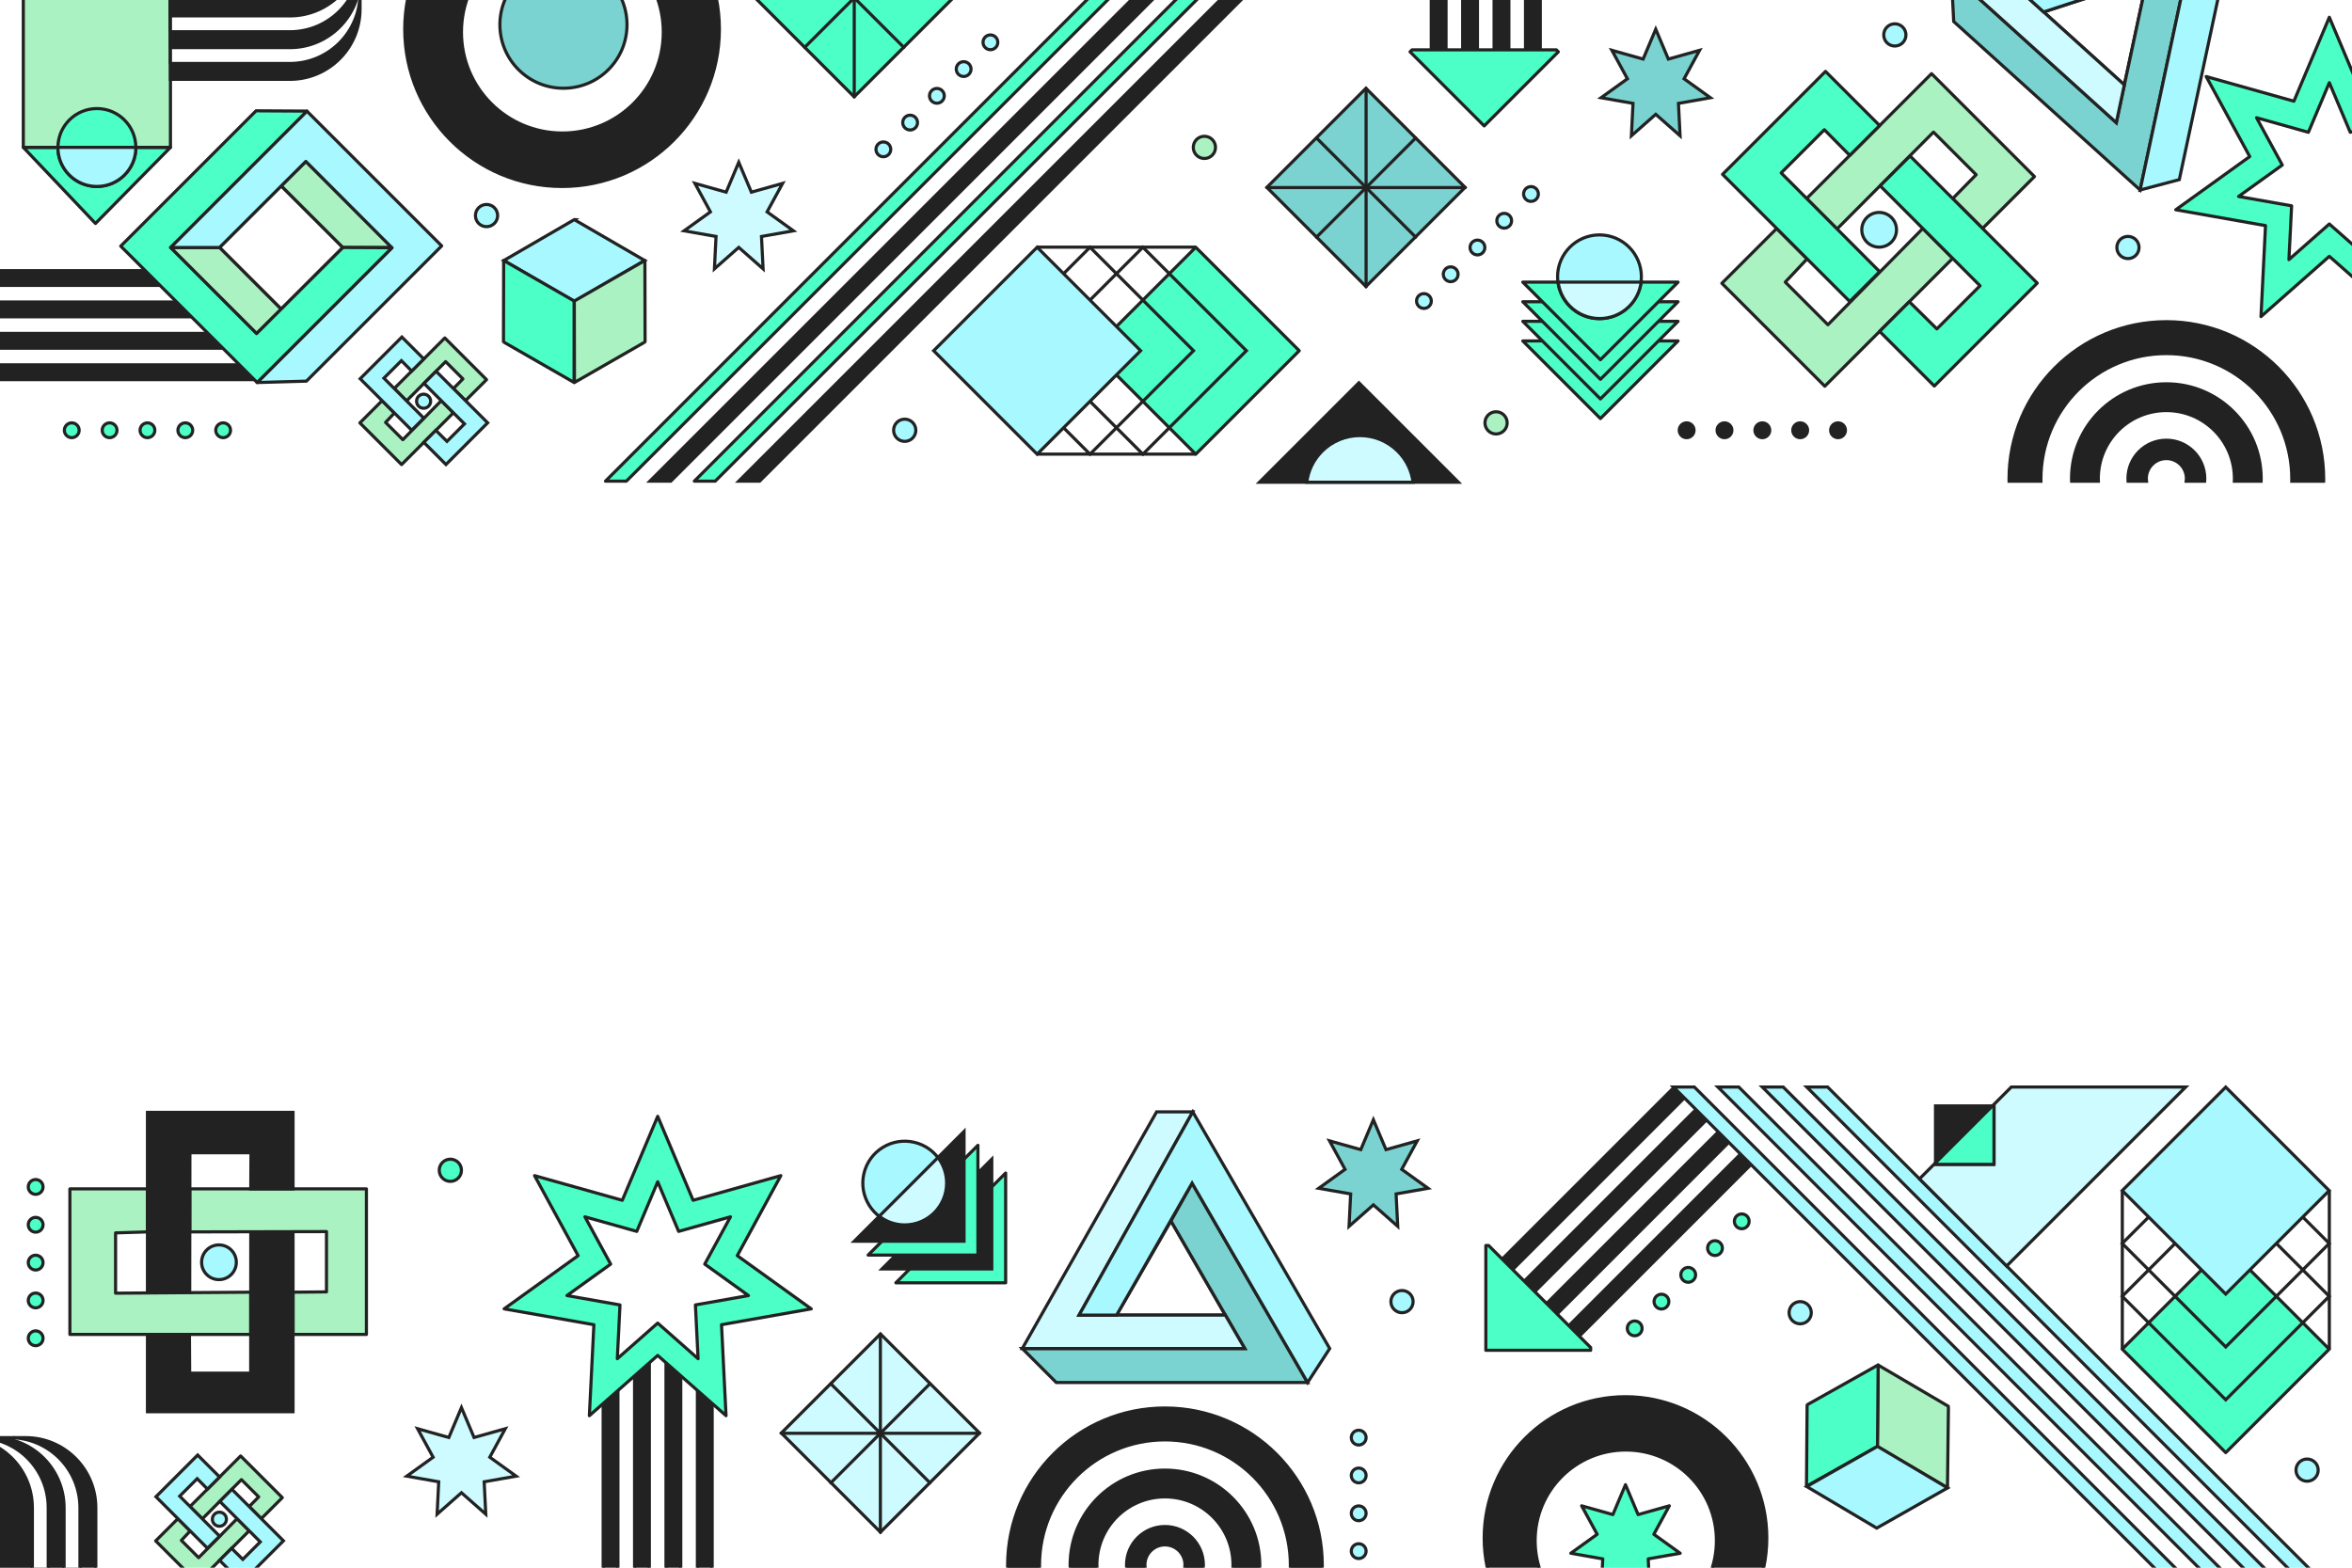 <?xml version="1.0" encoding="utf-8"?>
<!-- Generator: Adobe Illustrator 27.5.0, SVG Export Plug-In . SVG Version: 6.00 Build 0)  -->
<svg version="1.1" xmlns="http://www.w3.org/2000/svg" xmlns:xlink="http://www.w3.org/1999/xlink" x="0px" y="0px"
	 viewBox="0 0 750 500" style="enable-background:new 0 0 750 500;" xml:space="preserve">
<g id="BACKGROUND">
	<rect style="fill:#FFFFFF;" width="750" height="500"/>
</g>
<g id="OBJECTS">
	<g>
		<defs>
			<rect id="SVGID_1_" width="750" height="500"/>
		</defs>
		<clipPath id="SVGID_00000054987651415706303750000013596369586728218528_">
			<use xlink:href="#SVGID_1_"  style="overflow:visible;"/>
		</clipPath>
		<g style="clip-path:url(#SVGID_00000054987651415706303750000013596369586728218528_);">
			<g>
				<g>
					<polygon style="fill:#222222;stroke:#222222;stroke-miterlimit:10;" points="71.034,86.311 -107.085,86.311 -111.795,91.021 
						66.324,91.021 					"/>
					<polygon style="fill:#222222;stroke:#222222;stroke-miterlimit:10;" points="76.495,96.328 -117.102,96.328 -121.812,101.038 
						78.027,101.038 					"/>
					<polygon style="fill:#222222;stroke:#222222;stroke-miterlimit:10;" points="106.328,106.345 -127.119,106.345 
						-131.829,111.055 101.618,111.055 					"/>
					<polygon style="fill:#222222;stroke:#222222;stroke-miterlimit:10;" points="98.43,116.363 -137.137,116.363 -141.846,121.073 
						93.72,121.073 					"/>
				</g>
				<g>
					
						<rect x="75.758" y="65.026" transform="matrix(0.707 0.707 -0.707 0.707 82.081 -40.286)" style="fill:none;stroke:#222222;stroke-linecap:round;stroke-linejoin:round;stroke-miterlimit:10;" width="27.824" height="27.824"/>
					<polygon style="fill:#ABF2C3;stroke:#222222;stroke-linecap:round;stroke-linejoin:round;stroke-miterlimit:10;" points="
						109.345,78.938 124.985,78.938 97.525,51.477 89.67,59.263 					"/>
					<polygon style="fill:#ABF2C3;stroke:#222222;stroke-linecap:round;stroke-linejoin:round;stroke-miterlimit:10;" points="
						69.995,78.938 54.354,78.938 81.815,106.398 89.67,98.613 					"/>
					<polygon style="fill:#A8F8FF;stroke:#222222;stroke-linecap:round;stroke-linejoin:round;stroke-miterlimit:10;" points="
						54.354,78.938 97.857,35.435 140.846,78.424 97.707,121.563 81.996,122.002 124.985,79.013 97.525,51.477 69.995,78.938 					
						"/>
					<polygon style="fill:#4BFFC6;stroke:#222222;stroke-linecap:round;stroke-linejoin:round;stroke-miterlimit:10;" points="
						124.985,79.013 81.996,122.002 38.493,78.499 81.648,35.343 97.857,35.435 54.354,78.938 81.815,106.398 109.345,78.938 					
						"/>
				</g>
				<polygon style="fill:#ABF2C3;stroke:#222222;stroke-linecap:round;stroke-linejoin:round;stroke-miterlimit:10;" points="
					613.144,72.865 582.881,103.571 569.282,89.972 576.248,82.564 566.549,72.865 549.061,90.353 581.885,123.177 622.671,82.392 
									"/>
				<polygon style="fill:#ABF2C3;stroke:#222222;stroke-linecap:round;stroke-linejoin:round;stroke-miterlimit:10;" points="
					585.781,73.032 576.081,63.332 615.922,23.492 648.746,56.316 632.197,72.865 622.671,63.339 630.143,55.723 616.545,42.125 
									"/>
				<polygon style="fill:#4BFFC6;stroke:#222222;stroke-linecap:round;stroke-linejoin:round;stroke-miterlimit:10;" points="
					609.072,49.74 599.546,59.266 631.384,91.139 617.619,104.904 608.837,96.225 599.373,105.689 616.806,123.123 649.63,90.298 
									"/>
				<polygon style="fill:#4BFFC6;stroke:#222222;stroke-linecap:round;stroke-linejoin:round;stroke-miterlimit:10;" points="
					589.846,96.163 599.373,86.636 567.973,55.147 581.744,41.376 589.846,49.567 599.373,40.041 582.112,22.78 549.288,55.604 				
					"/>
				<path style="fill:#A8F8FF;stroke:#222222;stroke-miterlimit:10;" d="M183.124,70.049c0.09,0.052,0.18,0.105,0.18,0.105
					s20.473,11.88,22.284,12.931c-1.811,1.049-22.284,12.929-22.284,12.929s-0.09,0.052-0.181,0.105
					c-0.09-0.052-0.18-0.105-0.18-0.105s-20.473-11.88-22.284-12.929c1.811-1.051,22.284-12.931,22.284-12.931
					S183.034,70.102,183.124,70.049z"/>
				<path style="fill:#4BFFC6;stroke:#222222;stroke-linecap:round;stroke-linejoin:round;stroke-miterlimit:10;" d="
					M160.548,109.056c0.09,0.052,0.181,0.104,0.181,0.104s20.525,11.79,22.34,12.833c0.003-2.093,0.055-25.763,0.055-25.763
					s0-0.104,0-0.209c-0.09-0.052-0.181-0.104-0.181-0.104s-20.525-11.79-22.339-12.834c-0.005,2.093-0.056,25.764-0.056,25.764
					S160.548,108.952,160.548,109.056z"/>
				<path style="fill:#ABF2C3;stroke:#222222;stroke-linecap:round;stroke-linejoin:round;stroke-miterlimit:10;" d="
					M205.701,109.056c-0.09,0.052-0.181,0.104-0.181,0.104s-20.525,11.79-22.34,12.833c-0.003-2.093-0.055-25.763-0.055-25.763
					s0-0.104-0.001-0.209c0.09-0.052,0.181-0.104,0.181-0.104s20.525-11.79,22.339-12.834c0.005,2.093,0.056,25.764,0.056,25.764
					S205.7,108.952,205.701,109.056z"/>
				<circle style="fill:#A8F8FF;stroke:#222222;stroke-miterlimit:10;" cx="599.22" cy="73.289" r="5.537"/>
				<g>
					<polygon style="fill:#ABF2C3;stroke:#222222;stroke-linecap:round;stroke-linejoin:round;stroke-miterlimit:10;" points="
						140.719,127.79 128.458,140.23 122.949,134.721 125.771,131.72 121.842,127.79 114.757,134.875 128.055,148.173 
						144.579,131.65 					"/>
					<polygon style="fill:#ABF2C3;stroke:#222222;stroke-linecap:round;stroke-linejoin:round;stroke-miterlimit:10;" points="
						129.633,127.858 125.704,123.928 141.845,107.787 155.143,121.086 148.438,127.79 144.579,123.931 147.606,120.845 
						142.097,115.336 					"/>
					<polygon style="fill:#A8F8FF;stroke:#222222;stroke-miterlimit:10;" points="139.07,118.421 135.21,122.281 148.109,135.193 
						142.532,140.77 138.974,137.254 135.14,141.088 142.203,148.151 155.501,134.853 					"/>
					<polygon style="fill:#A8F8FF;stroke:#222222;stroke-miterlimit:10;" points="131.281,137.229 135.14,133.369 122.419,120.612 
						127.998,115.033 131.281,118.352 135.14,114.492 128.147,107.499 114.849,120.797 					"/>
					<path style="fill:#A8F8FF;stroke:#222222;stroke-miterlimit:10;" d="M137.321,127.962c0,1.239-1.004,2.243-2.243,2.243
						c-1.239,0-2.243-1.004-2.243-2.243c0-1.239,1.004-2.243,2.243-2.243C136.317,125.719,137.321,126.723,137.321,127.962z"/>
				</g>
				<path style="fill:#222222;stroke:#222222;stroke-miterlimit:10;" d="M229.393,9.308c0,27.705-22.459,50.164-50.164,50.164
					c-27.705,0-50.164-22.459-50.164-50.164c0-27.705,22.459-50.164,50.164-50.164C206.934-40.856,229.393-18.397,229.393,9.308z
					 M179.328-21.935c-17.774,0-32.183,14.409-32.183,32.183s14.409,32.183,32.183,32.183s32.183-14.409,32.183-32.183
					S197.102-21.935,179.328-21.935z"/>
				<g>
					<path style="fill:#222222;stroke:#222222;stroke-miterlimit:10;" d="M650.819,153.48c-0.004-0.238-0.018-0.473-0.018-0.712
						c0-22.093,17.91-40.002,40.002-40.002c22.093,0,40.002,17.91,40.002,40.002c0,0.239-0.014,0.474-0.018,0.712h10.161
						c0.003-0.238,0.018-0.473,0.018-0.712c0-27.705-22.459-50.164-50.164-50.164c-27.705,0-50.164,22.459-50.164,50.164
						c0,0.239,0.015,0.474,0.018,0.712H650.819z"/>
					<path style="fill:#222222;stroke:#222222;stroke-miterlimit:10;" d="M669.118,153.48c-0.011-0.276-0.021-0.553-0.021-0.831
						c0-11.988,9.719-21.707,21.707-21.707c11.989,0,21.707,9.719,21.707,21.707c0,0.279-0.011,0.555-0.021,0.831h8.529
						c0.008-0.277,0.021-0.553,0.021-0.831c0-16.699-13.537-30.235-30.236-30.235c-16.699,0-30.235,13.537-30.235,30.235
						c0,0.279,0.013,0.554,0.021,0.831H669.118z"/>
					<path style="fill:#222222;stroke:#222222;stroke-miterlimit:10;" d="M684.468,153.48c-0.035-0.273-0.06-0.549-0.06-0.831
						c0-3.532,2.864-6.396,6.396-6.396c3.532,0,6.396,2.864,6.396,6.396c0,0.283-0.025,0.559-0.06,0.831h5.87
						c0.019-0.276,0.042-0.551,0.042-0.831c0-6.764-5.483-12.247-12.247-12.247c-6.764,0-12.247,5.483-12.247,12.247
						c0,0.281,0.023,0.555,0.042,0.831H684.468z"/>
				</g>
				<polygon style="fill:#CEFBFF;stroke:#222222;stroke-miterlimit:10;" points="235.573,51.754 239.595,61.287 249.555,58.487 
					244.609,67.575 253.008,73.617 242.819,75.416 243.333,85.75 235.573,78.906 227.814,85.75 228.327,75.416 218.138,73.617 
					226.537,67.575 221.591,58.487 231.552,61.287 				"/>
				<polygon style="fill:#7AD3D0;stroke:#222222;stroke-miterlimit:10;" points="527.978,9.308 531.999,18.841 541.96,16.041 
					537.014,25.129 545.413,31.171 535.224,32.97 535.737,43.304 527.978,36.459 520.219,43.304 520.732,32.97 510.543,31.171 
					518.942,25.129 513.996,16.041 523.957,18.841 				"/>
				<path style="fill:#4BFFC6;stroke:#222222;stroke-linecap:round;stroke-linejoin:round;stroke-miterlimit:10;" d="M742.77,5.5
					l11.294,26.773l27.974-7.863l-13.891,25.523l23.589,16.969l-28.615,5.053l1.441,29.022L742.77,81.756l-21.792,19.222
					l1.441-29.022l-28.615-5.053l23.589-16.969L703.502,24.41l27.974,7.863L742.77,5.5z M736.095,42.195l-16.533-4.647l8.209,15.084
					l-13.941,10.028l16.912,2.986l-0.852,17.152l12.879-11.36l12.879,11.36l-0.852-17.152l16.912-2.986l-13.941-10.028l8.209-15.084
					l-16.533,4.647l-6.675-15.823L736.095,42.195z"/>
				<g>
					
						<rect x="358.008" y="88.493" transform="matrix(0.707 -0.707 0.707 0.707 32.616 302.407)" style="fill:#4BFFC6;stroke:#222222;stroke-linecap:round;stroke-linejoin:round;stroke-miterlimit:10;" width="46.678" height="46.678"/>
					
						<rect x="341.149" y="88.493" transform="matrix(0.707 -0.707 0.707 0.707 27.679 290.486)" style="fill:none;stroke:#222222;stroke-miterlimit:10;" width="46.678" height="46.678"/>
					
						<rect x="324.29" y="88.493" transform="matrix(0.707 -0.707 0.707 0.707 22.741 278.565)" style="fill:none;stroke:#222222;stroke-miterlimit:10;" width="46.678" height="46.678"/>
					
						<rect x="307.43" y="88.493" transform="matrix(0.707 -0.707 0.707 0.707 17.803 266.644)" style="fill:#A8F8FF;stroke:#222222;stroke-miterlimit:10;" width="46.678" height="46.678"/>
					<line style="fill:none;stroke:#222222;stroke-miterlimit:10;" x1="330.769" y1="78.826" x2="381.347" y2="78.826"/>
					<line style="fill:none;stroke:#222222;stroke-miterlimit:10;" x1="330.769" y1="144.838" x2="381.347" y2="144.838"/>
				</g>
				<g>
					<polygon style="fill:#222222;stroke:#222222;stroke-miterlimit:10;" points="411.641,-15.951 242.234,153.455 235.573,153.455 
						404.98,-15.951 					"/>
					<polygon style="fill:#4BFFC6;stroke:#222222;stroke-linecap:round;stroke-linejoin:round;stroke-miterlimit:10;" points="
						397.474,-15.951 228.068,153.455 221.407,153.455 390.813,-15.951 					"/>
					<polygon style="fill:#222222;stroke:#222222;stroke-miterlimit:10;" points="383.308,-15.951 213.901,153.455 207.24,153.455 
						376.647,-15.951 					"/>
					<polygon style="fill:#4BFFC6;stroke:#222222;stroke-linecap:round;stroke-linejoin:round;stroke-miterlimit:10;" points="
						369.141,-15.951 199.735,153.455 193.074,153.455 362.48,-15.951 					"/>
				</g>
				<g>
					<path style="fill:#222222;stroke:#222222;stroke-miterlimit:10;" d="M486.451-61.797v80.472h4.71l0-80.472
						C489.591-61.797,488.021-61.797,486.451-61.797z"/>
					<path style="fill:#222222;stroke:#222222;stroke-miterlimit:10;" d="M476.434-61.797v80.472c1.57,0,3.14,0,4.71,0v-80.472
						C479.574-61.797,478.003-61.797,476.434-61.797z"/>
					<rect x="466.416" y="-61.797" style="fill:#222222;stroke:#222222;stroke-miterlimit:10;" width="4.71" height="80.472"/>
					<polygon style="fill:#222222;stroke:#222222;stroke-miterlimit:10;" points="456.499,-61.797 456.399,-61.697 456.399,18.675 
						461.109,18.675 461.109,-61.797 					"/>
				</g>
				<polygon style="fill:#4BFFC6;stroke:#222222;stroke-linecap:round;stroke-linejoin:round;stroke-miterlimit:10;" points="
					449.637,16.526 473.275,40.164 496.912,16.526 496.286,15.901 450.263,15.901 				"/>
				<polygon style="fill:#4BFFC6;stroke:#222222;stroke-linecap:round;stroke-linejoin:round;stroke-miterlimit:10;" points="
					30.446,71.269 54.354,47.006 7.434,47.006 				"/>
				<g>
					
						<rect x="413.26" y="37.466" transform="matrix(0.707 0.707 -0.707 0.707 169.888 -290.505)" style="fill:#7AD3D0;stroke:#222222;stroke-miterlimit:10;" width="44.711" height="44.711"/>
					<g>
						
							<line style="fill:#4BFFC6;stroke:#222222;stroke-linecap:round;stroke-linejoin:round;stroke-miterlimit:10;" x1="435.615" y1="91.436" x2="435.615" y2="28.206"/>
						
							<line style="fill:#4BFFC6;stroke:#222222;stroke-linecap:round;stroke-linejoin:round;stroke-miterlimit:10;" x1="467.23" y1="59.821" x2="404" y2="59.821"/>
						
							<line style="fill:#4BFFC6;stroke:#222222;stroke-linecap:round;stroke-linejoin:round;stroke-miterlimit:10;" x1="419.807" y1="44.013" x2="451.423" y2="75.629"/>
						
							<line style="fill:#4BFFC6;stroke:#222222;stroke-linecap:round;stroke-linejoin:round;stroke-miterlimit:10;" x1="451.423" y1="44.013" x2="419.807" y2="75.629"/>
					</g>
				</g>
				<g>
					
						<rect x="250.049" y="-23.053" transform="matrix(0.707 0.707 -0.707 0.707 79.292 -192.823)" style="fill:#4BFFC6;stroke:#222222;stroke-linecap:round;stroke-linejoin:round;stroke-miterlimit:10;" width="44.711" height="44.711"/>
					<g>
						
							<line style="fill:#4BFFC6;stroke:#222222;stroke-linecap:round;stroke-linejoin:round;stroke-miterlimit:10;" x1="272.404" y1="30.917" x2="272.404" y2="-32.313"/>
						
							<line style="fill:#4BFFC6;stroke:#222222;stroke-linecap:round;stroke-linejoin:round;stroke-miterlimit:10;" x1="304.019" y1="-0.698" x2="240.789" y2="-0.698"/>
						
							<line style="fill:#4BFFC6;stroke:#222222;stroke-linecap:round;stroke-linejoin:round;stroke-miterlimit:10;" x1="256.597" y1="-16.506" x2="288.212" y2="15.109"/>
						
							<line style="fill:#4BFFC6;stroke:#222222;stroke-linecap:round;stroke-linejoin:round;stroke-miterlimit:10;" x1="288.212" y1="-16.506" x2="256.597" y2="15.109"/>
					</g>
				</g>
				<polygon style="fill:#222222;stroke:#222222;stroke-miterlimit:10;" points="401.606,153.808 465.048,153.808 433.327,122.087 
									"/>
				<path style="fill:#CEFBFF;stroke:#222222;stroke-miterlimit:10;" d="M445.758,143.939c-6.688-6.688-17.531-6.688-24.219,0
					c-2.772,2.772-4.377,6.261-4.851,9.869h33.921C450.136,150.199,448.531,146.711,445.758,143.939z"/>
				<g>
					<g>
						<polygon style="fill:#4BFFC6;stroke:#222222;stroke-linecap:round;stroke-linejoin:round;stroke-miterlimit:10;" points="
							535.096,108.74 485.585,108.74 510.341,133.495 						"/>
						<polygon style="fill:#4BFFC6;stroke:#222222;stroke-linecap:round;stroke-linejoin:round;stroke-miterlimit:10;" points="
							535.096,102.486 485.585,102.486 510.341,127.242 						"/>
						<polygon style="fill:#4BFFC6;stroke:#222222;stroke-linecap:round;stroke-linejoin:round;stroke-miterlimit:10;" points="
							535.096,96.233 485.585,96.233 510.341,120.988 						"/>
						<polygon style="fill:#4BFFC6;stroke:#222222;stroke-linecap:round;stroke-linejoin:round;stroke-miterlimit:10;" points="
							535.096,89.979 485.585,89.979 510.341,114.734 						"/>
					</g>
					<circle style="fill:#A8F8FF;stroke:#222222;stroke-miterlimit:10;" cx="510.036" cy="88.284" r="13.365"/>
					<path style="fill:#CEFBFF;stroke:#222222;stroke-miterlimit:10;" d="M500.639,97.681c5.219,5.219,13.681,5.219,18.901,0
						c2.164-2.163,3.416-4.886,3.786-7.702h-26.472C497.223,92.795,498.476,95.518,500.639,97.681z"/>
				</g>
				<g>
					<circle style="fill:#A8F8FF;stroke:#222222;stroke-miterlimit:10;" cx="281.685" cy="47.631" r="2.358"/>
					<circle style="fill:#A8F8FF;stroke:#222222;stroke-miterlimit:10;" cx="290.219" cy="39.098" r="2.358"/>
					<circle style="fill:#A8F8FF;stroke:#222222;stroke-miterlimit:10;" cx="298.753" cy="30.564" r="2.358"/>
					<path style="fill:#A8F8FF;stroke:#222222;stroke-miterlimit:10;" d="M309.645,22.03c0,1.302-1.056,2.358-2.358,2.358
						c-1.302,0-2.358-1.056-2.358-2.358c0-1.302,1.056-2.358,2.358-2.358C308.589,19.672,309.645,20.728,309.645,22.03z"/>
					<circle style="fill:#A8F8FF;stroke:#222222;stroke-miterlimit:10;" cx="315.82" cy="13.496" r="2.358"/>
				</g>
				<g>
					<path style="fill:#4BFFC6;stroke:#222222;stroke-linecap:round;stroke-linejoin:round;stroke-miterlimit:10;" d="
						M24.55,138.896c-0.921,0.921-2.414,0.921-3.335,0c-0.921-0.921-0.921-2.414,0-3.335c0.921-0.921,2.414-0.921,3.335,0
						C25.471,136.482,25.471,137.975,24.55,138.896z"/>
					<path style="fill:#4BFFC6;stroke:#222222;stroke-linecap:round;stroke-linejoin:round;stroke-miterlimit:10;" d="
						M36.619,138.896c-0.921,0.921-2.414,0.921-3.335,0c-0.921-0.921-0.921-2.414,0-3.335c0.921-0.921,2.414-0.921,3.335,0
						C37.539,136.482,37.539,137.975,36.619,138.896z"/>
					<path style="fill:#4BFFC6;stroke:#222222;stroke-linecap:round;stroke-linejoin:round;stroke-miterlimit:10;" d="
						M48.687,138.896c-0.921,0.921-2.414,0.921-3.335,0c-0.921-0.921-0.921-2.414,0-3.335c0.921-0.921,2.414-0.921,3.335,0
						C49.608,136.482,49.608,137.975,48.687,138.896z"/>
					<path style="fill:#4BFFC6;stroke:#222222;stroke-linecap:round;stroke-linejoin:round;stroke-miterlimit:10;" d="
						M60.756,138.896c-0.921,0.921-2.414,0.921-3.335,0c-0.921-0.921-0.921-2.414,0-3.335c0.921-0.921,2.414-0.921,3.335,0
						C61.677,136.482,61.677,137.975,60.756,138.896z"/>
					<path style="fill:#4BFFC6;stroke:#222222;stroke-linecap:round;stroke-linejoin:round;stroke-miterlimit:10;" d="
						M72.825,138.896c-0.921,0.921-2.414,0.921-3.335,0c-0.921-0.921-0.921-2.414,0-3.335c0.921-0.921,2.414-0.921,3.335,0
						C73.745,136.482,73.745,137.975,72.825,138.896z"/>
				</g>
				<g>
					<path style="fill:#222222;stroke:#222222;stroke-miterlimit:10;" d="M539.5,138.896c-0.921,0.921-2.414,0.921-3.335,0
						c-0.921-0.921-0.921-2.414,0-3.335c0.921-0.921,2.414-0.921,3.335,0C540.421,136.482,540.421,137.975,539.5,138.896z"/>
					<path style="fill:#222222;stroke:#222222;stroke-miterlimit:10;" d="M551.568,138.896c-0.921,0.921-2.414,0.921-3.335,0
						c-0.921-0.921-0.921-2.414,0-3.335c0.921-0.921,2.414-0.921,3.335,0C552.489,136.482,552.489,137.975,551.568,138.896z"/>
					<path style="fill:#222222;stroke:#222222;stroke-miterlimit:10;" d="M563.637,138.896c-0.921,0.921-2.414,0.921-3.335,0
						c-0.921-0.921-0.921-2.414,0-3.335c0.921-0.921,2.414-0.921,3.335,0C564.558,136.482,564.558,137.975,563.637,138.896z"/>
					<path style="fill:#222222;stroke:#222222;stroke-miterlimit:10;" d="M575.706,138.896c-0.921,0.921-2.414,0.921-3.335,0
						c-0.921-0.921-0.921-2.414,0-3.335c0.921-0.921,2.414-0.921,3.335,0C576.627,136.482,576.627,137.975,575.706,138.896z"/>
					<path style="fill:#222222;stroke:#222222;stroke-miterlimit:10;" d="M587.775,138.896c-0.921,0.921-2.414,0.921-3.335,0
						c-0.921-0.921-0.921-2.414,0-3.335c0.921-0.921,2.414-0.921,3.335,0C588.695,136.482,588.695,137.975,587.775,138.896z"/>
				</g>
				<g>
					<circle style="fill:#A8F8FF;stroke:#222222;stroke-miterlimit:10;" cx="454.059" cy="96.006" r="2.358"/>
					<circle style="fill:#A8F8FF;stroke:#222222;stroke-miterlimit:10;" cx="462.592" cy="87.472" r="2.358"/>
					<circle style="fill:#A8F8FF;stroke:#222222;stroke-miterlimit:10;" cx="471.126" cy="78.938" r="2.358"/>
					<path style="fill:#A8F8FF;stroke:#222222;stroke-miterlimit:10;" d="M482.018,70.404c0,1.302-1.056,2.358-2.358,2.358
						c-1.302,0-2.358-1.056-2.358-2.358c0-1.302,1.056-2.358,2.358-2.358C480.962,68.046,482.018,69.102,482.018,70.404z"/>
					<circle style="fill:#A8F8FF;stroke:#222222;stroke-miterlimit:10;" cx="488.194" cy="61.87" r="2.358"/>
				</g>
				
					<rect x="7.434" y="-4.521" style="fill:#ABF2C3;stroke:#222222;stroke-linecap:round;stroke-linejoin:round;stroke-miterlimit:10;" width="46.92" height="51.526"/>
				
					<circle style="fill:#4BFFC6;stroke:#222222;stroke-linecap:round;stroke-linejoin:round;stroke-miterlimit:10;" cx="30.894" cy="47.049" r="12.423"/>
				<path style="fill:#A8F8FF;stroke:#222222;stroke-linecap:round;stroke-linejoin:round;stroke-miterlimit:10;" d="M43.317,47.049
					c0-0.015-0.002-0.029-0.002-0.043H18.473c0,0.015-0.002,0.029-0.002,0.043c0,6.861,5.562,12.423,12.423,12.423
					C37.755,59.472,43.317,53.91,43.317,47.049z"/>
				<path style="fill:#222222;stroke:#222222;stroke-miterlimit:10;" d="M92.437,25.305H54.354V-0.698h60.454v3.632
					C114.808,15.289,104.792,25.305,92.437,25.305z"/>
				<path style="fill:#FFFFFF;stroke:#222222;stroke-linecap:round;stroke-linejoin:round;stroke-miterlimit:10;" d="M92.437,20.246
					H54.354V-5.757h60.454v3.632C114.808,10.23,104.792,20.246,92.437,20.246z"/>
				<path style="fill:#222222;stroke:#222222;stroke-miterlimit:10;" d="M92.437,15.187H54.354v-26.003h60.454v3.632
					C114.808,5.171,104.792,15.187,92.437,15.187z"/>
				<path style="fill:#FFFFFF;stroke:#222222;stroke-linecap:round;stroke-linejoin:round;stroke-miterlimit:10;" d="M92.437,10.127
					H54.354v-26.003h60.454v3.632C114.808,0.112,104.792,10.127,92.437,10.127z"/>
				<path style="fill:#222222;stroke:#222222;stroke-miterlimit:10;" d="M92.437,5.068H54.354v-26.003h60.454v3.632
					C114.808-4.948,104.792,5.068,92.437,5.068z"/>
				
					<ellipse transform="matrix(0.677 -0.736 0.736 0.677 52.151 134.784)" style="fill:#7AD3D0;stroke:#222222;stroke-miterlimit:10;" cx="179.73" cy="7.939" rx="20.266" ry="20.266"/>
				<circle style="fill:#A8F8FF;stroke:#222222;stroke-miterlimit:10;" cx="288.495" cy="137.229" r="3.542"/>
				<circle style="fill:#A8F8FF;stroke:#222222;stroke-miterlimit:10;" cx="155.143" cy="68.752" r="3.542"/>
				
					<circle style="fill:#ABF2C3;stroke:#222222;stroke-linecap:round;stroke-linejoin:round;stroke-miterlimit:10;" cx="384.053" cy="47.005" r="3.542"/>
				<circle style="fill:#A8F8FF;stroke:#222222;stroke-miterlimit:10;" cx="678.556" cy="78.938" r="3.542"/>
				<circle style="fill:#A8F8FF;stroke:#222222;stroke-miterlimit:10;" cx="604.22" cy="11.138" r="3.542"/>
				
					<circle style="fill:#ABF2C3;stroke:#222222;stroke-linecap:round;stroke-linejoin:round;stroke-miterlimit:10;" cx="477.062" cy="134.871" r="3.542"/>
				<g>
					<polygon style="fill:none;stroke:#222222;stroke-miterlimit:10;" points="684.672,-6.839 651.671,3.813 677.396,27.066 					
						"/>
					<polygon style="fill:#7AD3D0;stroke:#222222;stroke-miterlimit:10;" points="684.672,-6.839 697.754,-11.273 682.438,60.601 
						622.989,6.864 622.216,-8.443 674.844,39.127 					"/>
					<polygon style="fill:#CEFBFF;stroke:#222222;stroke-miterlimit:10;" points="677.396,27.066 642.795,-4.21 713.16,-27.983 
						704.596,-35.723 622.216,-8.443 674.844,39.127 					"/>
					<polygon style="fill:#A8F8FF;stroke:#222222;stroke-miterlimit:10;" points="642.795,-4.21 651.671,3.813 697.754,-11.273 
						682.438,60.601 694.935,57.288 713.16,-27.983 					"/>
				</g>
			</g>
			<g>
				<g>
					<polygon style="fill:none;stroke:#222222;stroke-miterlimit:10;" points="373.396,389.416 356.058,419.447 390.735,419.447 
											"/>
					<polygon style="fill:#7AD3D0;stroke:#222222;stroke-miterlimit:10;" points="373.396,389.416 380.129,377.353 416.962,440.944 
						336.826,440.944 325.988,430.106 396.928,430.106 					"/>
					<polygon style="fill:#CEFBFF;stroke:#222222;stroke-miterlimit:10;" points="390.735,419.447 344.093,419.447 380.353,354.627 
						368.809,354.627 325.988,430.106 396.928,430.106 					"/>
					<polygon style="fill:#A8F8FF;stroke:#222222;stroke-miterlimit:10;" points="344.093,419.447 356.058,419.447 380.129,377.353 
						416.962,440.944 424.012,430.106 380.353,354.627 					"/>
				</g>
				<path style="fill:#222222;stroke:#222222;stroke-miterlimit:10;" d="M30.555,480.893v38.083H4.551v-60.454h3.632
					C20.539,458.522,30.555,468.538,30.555,480.893z"/>
				<path style="fill:#FFFFFF;stroke:#222222;stroke-linecap:round;stroke-linejoin:round;stroke-miterlimit:10;" d="
					M25.495,480.893v38.083H-0.508v-60.454h3.632C15.479,458.522,25.495,468.538,25.495,480.893z"/>
				<path style="fill:#222222;stroke:#222222;stroke-miterlimit:10;" d="M20.436,480.893v38.083H-5.567v-60.454h3.632
					C10.42,458.522,20.436,468.538,20.436,480.893z"/>
				<path style="fill:#FFFFFF;stroke:#222222;stroke-linecap:round;stroke-linejoin:round;stroke-miterlimit:10;" d="
					M15.377,480.893v38.083h-26.003l0-60.454h3.632C5.361,458.522,15.377,468.538,15.377,480.893z"/>
				<path style="fill:#222222;stroke:#222222;stroke-miterlimit:10;" d="M10.318,480.893l0,38.083h-26.003v-60.454h3.632
					C0.302,458.522,10.318,468.538,10.318,480.893z"/>
				<g>
					<path style="fill:#ABF2C3;stroke:#222222;stroke-linecap:round;stroke-linejoin:round;stroke-miterlimit:10;" d="
						M621.315,448.542c-0.001,0.104-0.003,0.209-0.003,0.209s-0.284,23.669-0.309,25.762c-1.803-1.061-22.212-13.052-22.212-13.052
						s-0.09-0.053-0.18-0.106c0.001-0.104,0.003-0.209,0.003-0.209s0.284-23.669,0.308-25.761
						c1.805,1.06,22.213,13.051,22.213,13.051S621.225,448.489,621.315,448.542z"/>
					<path style="fill:#4BFFC6;stroke:#222222;stroke-linecap:round;stroke-linejoin:round;stroke-miterlimit:10;" d="
						M576.248,448.051c-0.001,0.104-0.002,0.209-0.002,0.209s-0.18,23.67-0.196,25.763c1.824-1.026,22.464-12.614,22.464-12.614
						s0.091-0.051,0.182-0.102c0.001-0.104,0.002-0.209,0.002-0.209s0.18-23.67,0.198-25.762
						c-1.825,1.025-22.465,12.613-22.465,12.613S576.339,448,576.248,448.051z"/>
					<path style="fill:#A8F8FF;stroke:#222222;stroke-miterlimit:10;" d="M598.44,487.375c-0.09-0.053-0.179-0.107-0.179-0.107
						s-20.356-12.08-22.156-13.149c1.821-1.031,22.409-12.71,22.409-12.71s0.091-0.052,0.182-0.103
						c0.09,0.053,0.18,0.107,0.18,0.107s20.356,12.08,22.156,13.147c-1.821,1.033-22.409,12.711-22.409,12.711
						S598.531,487.323,598.44,487.375z"/>
				</g>
				<g>
					<polygon style="fill:#ABF2C3;stroke:#222222;stroke-linecap:round;stroke-linejoin:round;stroke-miterlimit:10;" points="
						79.968,412.137 36.856,412.449 36.856,393.218 47.02,392.905 47.02,379.189 22.288,379.189 22.288,425.609 79.968,425.609 
											"/>
					<polygon style="fill:#ABF2C3;stroke:#222222;stroke-linecap:round;stroke-linejoin:round;stroke-miterlimit:10;" points="
						60.501,392.905 60.501,379.189 116.844,379.189 116.844,425.609 93.44,425.609 93.44,412.137 104.109,412.036 104.109,392.805 
											"/>
					<polygon style="fill:#222222;stroke:#222222;stroke-miterlimit:10;" points="93.44,392.905 79.968,392.905 79.944,437.956 
						60.478,437.956 60.405,425.609 47.02,425.609 47.02,450.263 93.44,450.263 					"/>
					<polygon style="fill:#222222;stroke:#222222;stroke-miterlimit:10;" points="47.02,412.137 60.493,412.137 60.556,367.667 
						80.031,367.667 79.968,379.189 93.44,379.189 93.44,354.778 47.02,354.778 					"/>
					<path style="fill:#A8F8FF;stroke:#222222;stroke-miterlimit:10;" d="M73.738,406.505c-2.162,2.162-5.668,2.162-7.831,0
						c-2.162-2.162-2.162-5.668,0-7.831c2.162-2.162,5.668-2.162,7.831,0C75.9,400.837,75.9,404.343,73.738,406.505z"/>
				</g>
				<g>
					<polygon style="fill:#ABF2C3;stroke:#222222;stroke-linecap:round;stroke-linejoin:round;stroke-miterlimit:10;" points="
						75.602,484.365 63.341,496.805 57.832,491.295 60.654,488.294 56.725,484.365 49.64,491.45 62.938,504.748 79.462,488.224 
											"/>
					<polygon style="fill:#ABF2C3;stroke:#222222;stroke-linecap:round;stroke-linejoin:round;stroke-miterlimit:10;" points="
						64.516,484.432 60.587,480.503 76.728,464.362 90.026,477.66 83.321,484.365 79.462,480.505 82.489,477.42 76.98,471.911 					
						"/>
					<polygon style="fill:#A8F8FF;stroke:#222222;stroke-miterlimit:10;" points="73.953,474.996 70.093,478.855 82.992,491.768 
						77.415,497.345 73.857,493.828 70.023,497.663 77.086,504.726 90.384,491.427 					"/>
					<polygon style="fill:#A8F8FF;stroke:#222222;stroke-miterlimit:10;" points="66.164,493.803 70.023,489.944 57.302,477.187 
						62.881,471.607 66.164,474.926 70.023,471.066 63.03,464.074 49.732,477.372 					"/>
					<circle style="fill:#A8F8FF;stroke:#222222;stroke-miterlimit:10;" cx="69.961" cy="484.536" r="2.243"/>
				</g>
				<path style="fill:#222222;stroke:#222222;stroke-miterlimit:10;" d="M563.393,490.529c0,24.885-20.174,45.059-45.059,45.059
					s-45.059-20.174-45.059-45.059s20.174-45.059,45.059-45.059S563.393,465.643,563.393,490.529z M518.422,462.465
					c-15.966,0-28.908,12.943-28.908,28.908c0,15.966,12.943,28.908,28.908,28.908c15.966,0,28.908-12.943,28.908-28.908
					C547.33,475.408,534.388,462.465,518.422,462.465z"/>
				<g>
					<path style="fill:#222222;stroke:#222222;stroke-miterlimit:10;" d="M331.491,499.95c-0.004-0.238-0.018-0.473-0.018-0.712
						c0-22.093,17.91-40.002,40.002-40.002c22.093,0,40.002,17.91,40.002,40.002c0,0.239-0.014,0.474-0.018,0.712h10.161
						c0.003-0.238,0.018-0.473,0.018-0.712c0-27.705-22.459-50.164-50.164-50.164c-27.705,0-50.164,22.459-50.164,50.164
						c0,0.239,0.015,0.474,0.018,0.712H331.491z"/>
					<path style="fill:#222222;stroke:#222222;stroke-miterlimit:10;" d="M349.789,499.95c-0.011-0.276-0.021-0.553-0.021-0.831
						c0-11.989,9.719-21.707,21.707-21.707c11.988,0,21.707,9.719,21.707,21.707c0,0.279-0.011,0.555-0.021,0.831h8.529
						c0.008-0.277,0.021-0.553,0.021-0.831c0-16.699-13.537-30.236-30.236-30.236c-16.699,0-30.235,13.537-30.235,30.236
						c0,0.279,0.013,0.554,0.021,0.831H349.789z"/>
					<path style="fill:#222222;stroke:#222222;stroke-miterlimit:10;" d="M365.139,499.95c-0.035-0.273-0.06-0.549-0.06-0.831
						c0-3.532,2.864-6.396,6.396-6.396c3.532,0,6.396,2.863,6.396,6.396c0,0.282-0.025,0.558-0.06,0.831h5.87
						c0.019-0.276,0.042-0.551,0.042-0.831c0-6.764-5.483-12.247-12.247-12.247c-6.764,0-12.247,5.483-12.247,12.247
						c0,0.281,0.023,0.555,0.042,0.831H365.139z"/>
				</g>
				<polygon style="fill:#4BFFC6;stroke:#222222;stroke-linecap:round;stroke-linejoin:round;stroke-miterlimit:10;" points="
					518.334,473.531 522.355,483.064 532.316,480.264 527.37,489.352 535.769,495.394 525.58,497.193 526.093,507.527 
					518.334,500.683 510.574,507.527 511.088,497.193 500.899,495.394 509.298,489.352 504.352,480.264 514.312,483.064 				"/>
				<polygon style="fill:#CEFBFF;stroke:#222222;stroke-miterlimit:10;" points="147.145,448.941 151.166,458.474 161.126,455.675 
					156.18,464.763 164.58,470.804 154.391,472.604 154.904,482.937 147.145,476.093 139.385,482.937 139.898,472.604 
					129.71,470.804 138.109,464.763 133.163,455.675 143.123,458.474 				"/>
				<polygon style="fill:#7AD3D0;stroke:#222222;stroke-miterlimit:10;" points="437.941,357.132 441.962,366.665 451.922,363.865 
					446.977,372.953 455.376,378.995 445.187,380.794 445.7,391.128 437.941,384.284 430.181,391.128 430.694,380.794 
					420.506,378.995 428.905,372.953 423.959,363.865 433.919,366.665 				"/>
				<g>
					
						<rect x="686.425" y="407.083" transform="matrix(0.707 0.707 -0.707 0.707 512.239 -375.811)" style="fill:#4BFFC6;stroke:#222222;stroke-linecap:round;stroke-linejoin:round;stroke-miterlimit:10;" width="46.678" height="46.678"/>
					
						<rect x="686.425" y="390.224" transform="matrix(0.707 0.707 -0.707 0.707 500.319 -380.75)" style="fill:none;stroke:#222222;stroke-miterlimit:10;" width="46.678" height="46.678"/>
					
						<rect x="686.425" y="373.364" transform="matrix(0.707 0.707 -0.707 0.707 488.397 -385.687)" style="fill:none;stroke:#222222;stroke-miterlimit:10;" width="46.678" height="46.678"/>
					
						<rect x="686.425" y="356.505" transform="matrix(0.707 0.707 -0.707 0.707 476.476 -390.625)" style="fill:#A8F8FF;stroke:#222222;stroke-miterlimit:10;" width="46.678" height="46.678"/>
					<line style="fill:none;stroke:#222222;stroke-miterlimit:10;" x1="742.77" y1="379.844" x2="742.77" y2="430.422"/>
					<line style="fill:none;stroke:#222222;stroke-miterlimit:10;" x1="676.758" y1="379.844" x2="676.758" y2="430.422"/>
				</g>
				<g>
					<path style="fill:#222222;stroke:#222222;stroke-miterlimit:10;" d="M555.214,367.888l-56.902,56.902l3.33,3.33l56.902-56.902
						C557.434,370.108,556.324,368.998,555.214,367.888z"/>
					<path style="fill:#222222;stroke:#222222;stroke-miterlimit:10;" d="M548.131,360.804l-56.902,56.902
						c1.11,1.11,2.22,2.22,3.33,3.33l56.902-56.902C550.351,363.025,549.241,361.915,548.131,360.804z"/>
					
						<rect x="474.026" y="381.482" transform="matrix(0.707 -0.707 0.707 0.707 -120.79 476.061)" style="fill:#222222;stroke:#222222;stroke-miterlimit:10;" width="80.472" height="4.71"/>
					<polygon style="fill:#222222;stroke:#222222;stroke-miterlimit:10;" points="534.035,346.708 533.894,346.708 477.062,403.54 
						480.393,406.871 537.295,349.969 					"/>
				</g>
				<g>
					<polygon style="fill:#A8F8FF;stroke:#222222;stroke-miterlimit:10;" points="533.637,346.708 703.044,516.115 709.704,516.115 
						540.298,346.708 					"/>
					<polygon style="fill:#A8F8FF;stroke:#222222;stroke-miterlimit:10;" points="547.803,346.708 717.21,516.115 723.871,516.115 
						554.464,346.708 					"/>
					<polygon style="fill:#A8F8FF;stroke:#222222;stroke-miterlimit:10;" points="561.97,346.708 731.376,516.115 738.037,516.115 
						568.631,346.708 					"/>
					<polygon style="fill:#A8F8FF;stroke:#222222;stroke-miterlimit:10;" points="576.136,346.708 745.543,516.115 752.204,516.115 
						582.797,346.708 					"/>
				</g>
				<g>
					<polygon style="fill:#222222;stroke:#222222;stroke-miterlimit:10;" points="192.334,436.106 192.333,641.621 197.044,646.331 
						197.044,440.816 					"/>
					<polygon style="fill:#222222;stroke:#222222;stroke-miterlimit:10;" points="202.351,432.096 202.351,651.638 207.061,656.348 
						207.061,430.563 					"/>
					<polygon style="fill:#222222;stroke:#222222;stroke-miterlimit:10;" points="212.368,428.208 212.368,661.655 217.078,666.365 
						217.078,432.918 					"/>
					<polygon style="fill:#222222;stroke:#222222;stroke-miterlimit:10;" points="222.385,436.106 222.385,671.672 227.095,676.382 
						227.095,440.816 					"/>
				</g>
				<polygon style="fill:#CEFBFF;stroke:#222222;stroke-miterlimit:10;" points="639.874,403.785 696.951,346.708 641.355,346.708 
					612.076,375.987 				"/>
				<rect x="617.189" y="352.72" style="fill:#222222;stroke:#222222;stroke-miterlimit:10;" width="18.649" height="18.649"/>
				<polygon style="fill:#4BFFC6;stroke:#222222;stroke-linecap:round;stroke-linejoin:round;stroke-miterlimit:10;" points="
					617.189,371.369 635.837,371.369 635.837,352.72 635.343,352.72 617.189,370.875 				"/>
				<polygon style="fill:#4BFFC6;stroke:#222222;stroke-linecap:round;stroke-linejoin:round;stroke-miterlimit:10;" points="
					473.8,397.24 473.8,430.668 507.228,430.668 507.228,429.783 474.685,397.24 				"/>
				<g>
					
						<rect x="258.379" y="434.779" transform="matrix(0.707 0.707 -0.707 0.707 405.468 -64.618)" style="fill:#CEFBFF;stroke:#222222;stroke-miterlimit:10;" width="44.711" height="44.711"/>
					<g>
						
							<line style="fill:#4BFFC6;stroke:#222222;stroke-linecap:round;stroke-linejoin:round;stroke-miterlimit:10;" x1="280.734" y1="488.749" x2="280.734" y2="425.519"/>
						
							<line style="fill:#4BFFC6;stroke:#222222;stroke-linecap:round;stroke-linejoin:round;stroke-miterlimit:10;" x1="312.349" y1="457.134" x2="249.119" y2="457.134"/>
						
							<line style="fill:#4BFFC6;stroke:#222222;stroke-linecap:round;stroke-linejoin:round;stroke-miterlimit:10;" x1="264.927" y1="441.327" x2="296.542" y2="472.942"/>
						
							<line style="fill:#4BFFC6;stroke:#222222;stroke-linecap:round;stroke-linejoin:round;stroke-miterlimit:10;" x1="296.542" y1="441.327" x2="264.927" y2="472.942"/>
					</g>
				</g>
				<path style="fill:#4BFFC6;stroke:#222222;stroke-linecap:round;stroke-linejoin:round;stroke-miterlimit:10;" d="
					M209.726,356.047l11.294,26.773l27.974-7.863l-13.891,25.523l23.589,16.969l-28.615,5.053l1.441,29.022l-21.792-19.222
					l-21.792,19.222l1.441-29.022l-28.615-5.053l23.589-16.969l-13.891-25.523l27.974,7.863L209.726,356.047z M203.051,392.742
					l-16.533-4.647l8.209,15.084l-13.941,10.028l16.912,2.987l-0.852,17.152l12.879-11.36l12.879,11.36l-0.852-17.152l16.912-2.987
					l-13.941-10.028l8.209-15.084l-16.533,4.647l-6.675-15.823L203.051,392.742z"/>
				<g>
					<g>
						<polygon style="fill:#4BFFC6;stroke:#222222;stroke-linecap:round;stroke-linejoin:round;stroke-miterlimit:10;" points="
							320.679,374.13 285.67,409.139 320.679,409.139 						"/>
						<polygon style="fill:#222222;stroke:#222222;stroke-miterlimit:10;" points="316.257,369.708 281.248,404.717 
							316.257,404.717 						"/>
						<polygon style="fill:#4BFFC6;stroke:#222222;stroke-linecap:round;stroke-linejoin:round;stroke-miterlimit:10;" points="
							311.835,365.286 276.826,400.295 311.835,400.295 						"/>
						<polygon style="fill:#222222;stroke:#222222;stroke-miterlimit:10;" points="307.413,360.864 272.404,395.873 
							307.413,395.873 						"/>
					</g>
					
						<ellipse transform="matrix(0.231 -0.973 0.973 0.231 -145.341 570.869)" style="fill:#A8F8FF;stroke:#222222;stroke-miterlimit:10;" cx="288.495" cy="377.386" rx="13.365" ry="13.365"/>
					<path style="fill:#CEFBFF;stroke:#222222;stroke-miterlimit:10;" d="M288.495,390.675c7.381,0,13.365-5.984,13.365-13.365
						c0-3.06-1.039-5.87-2.769-8.123l-18.719,18.719C282.625,389.635,285.435,390.675,288.495,390.675z"/>
				</g>
				<g>
					<path style="fill:#4BFFC6;stroke:#222222;stroke-linecap:round;stroke-linejoin:round;stroke-miterlimit:10;" d="
						M523.625,423.671c0,1.302-1.056,2.358-2.358,2.358s-2.358-1.056-2.358-2.358c0-1.302,1.056-2.358,2.358-2.358
						S523.625,422.369,523.625,423.671z"/>
					<path style="fill:#4BFFC6;stroke:#222222;stroke-linecap:round;stroke-linejoin:round;stroke-miterlimit:10;" d="
						M532.159,415.138c0,1.302-1.056,2.358-2.358,2.358c-1.302,0-2.358-1.056-2.358-2.358c0-1.302,1.056-2.358,2.358-2.358
						C531.104,412.78,532.159,413.835,532.159,415.138z"/>
					
						<circle style="fill:#4BFFC6;stroke:#222222;stroke-linecap:round;stroke-linejoin:round;stroke-miterlimit:10;" cx="538.335" cy="406.604" r="2.358"/>
					<path style="fill:#4BFFC6;stroke:#222222;stroke-linecap:round;stroke-linejoin:round;stroke-miterlimit:10;" d="
						M549.227,398.07c0,1.302-1.056,2.358-2.358,2.358c-1.302,0-2.358-1.056-2.358-2.358c0-1.302,1.056-2.358,2.358-2.358
						C548.171,395.712,549.227,396.767,549.227,398.07z"/>
					
						<circle style="fill:#4BFFC6;stroke:#222222;stroke-linecap:round;stroke-linejoin:round;stroke-miterlimit:10;" cx="555.403" cy="389.536" r="2.358"/>
				</g>
				<g>
					<path style="fill:#4BFFC6;stroke:#222222;stroke-linecap:round;stroke-linejoin:round;stroke-miterlimit:10;" d="
						M13.041,425.167c0.921,0.921,0.921,2.414,0,3.335c-0.921,0.921-2.414,0.921-3.335,0s-0.921-2.414,0-3.335
						C10.627,424.246,12.12,424.246,13.041,425.167z"/>
					<path style="fill:#4BFFC6;stroke:#222222;stroke-linecap:round;stroke-linejoin:round;stroke-miterlimit:10;" d="
						M13.041,413.098c0.921,0.921,0.921,2.414,0,3.335c-0.921,0.921-2.414,0.921-3.335,0c-0.921-0.921-0.921-2.414,0-3.335
						C10.627,412.177,12.12,412.177,13.041,413.098z"/>
					<path style="fill:#4BFFC6;stroke:#222222;stroke-linecap:round;stroke-linejoin:round;stroke-miterlimit:10;" d="
						M13.041,401.03c0.921,0.921,0.921,2.414,0,3.335c-0.921,0.921-2.414,0.921-3.335,0c-0.921-0.921-0.921-2.414,0-3.335
						C10.627,400.109,12.12,400.109,13.041,401.03z"/>
					<path style="fill:#4BFFC6;stroke:#222222;stroke-linecap:round;stroke-linejoin:round;stroke-miterlimit:10;" d="
						M13.041,388.961c0.921,0.921,0.921,2.414,0,3.335c-0.921,0.921-2.414,0.921-3.335,0s-0.921-2.414,0-3.335
						S12.12,388.04,13.041,388.961z"/>
					
						<circle style="fill:#4BFFC6;stroke:#222222;stroke-linecap:round;stroke-linejoin:round;stroke-miterlimit:10;" cx="11.374" cy="378.56" r="2.358"/>
				</g>
				<g>
					<path style="fill:#A8F8FF;stroke:#222222;stroke-miterlimit:10;" d="M434.924,505.123c0.921,0.921,0.921,2.414,0,3.335
						c-0.921,0.921-2.414,0.921-3.335,0c-0.921-0.921-0.921-2.414,0-3.335C432.511,504.202,434.004,504.202,434.924,505.123z"/>
					<path style="fill:#A8F8FF;stroke:#222222;stroke-miterlimit:10;" d="M434.924,493.054c0.921,0.921,0.921,2.414,0,3.335
						c-0.921,0.921-2.414,0.921-3.335,0c-0.921-0.921-0.921-2.414,0-3.335C432.511,492.133,434.004,492.133,434.924,493.054z"/>
					<circle style="fill:#A8F8FF;stroke:#222222;stroke-miterlimit:10;" cx="433.257" cy="482.653" r="2.358"/>
					<circle style="fill:#A8F8FF;stroke:#222222;stroke-miterlimit:10;" cx="433.257" cy="470.584" r="2.358"/>
					<circle style="fill:#A8F8FF;stroke:#222222;stroke-miterlimit:10;" cx="433.257" cy="458.515" r="2.358"/>
				</g>
				
					<circle style="fill:#4BFFC6;stroke:#222222;stroke-linecap:round;stroke-linejoin:round;stroke-miterlimit:10;" cx="143.603" cy="373.248" r="3.542"/>
				<circle style="fill:#A8F8FF;stroke:#222222;stroke-miterlimit:10;" cx="447.068" cy="415.138" r="3.542"/>
				<path style="fill:#A8F8FF;stroke:#222222;stroke-miterlimit:10;" d="M577.58,418.679c0,1.956-1.586,3.542-3.542,3.542
					c-1.956,0-3.542-1.586-3.542-3.542c0-1.956,1.586-3.542,3.542-3.542C575.995,415.138,577.58,416.723,577.58,418.679z"/>
				<circle style="fill:#A8F8FF;stroke:#222222;stroke-miterlimit:10;" cx="735.679" cy="468.883" r="3.542"/>
			</g>
		</g>
	</g>
</g>
</svg>
